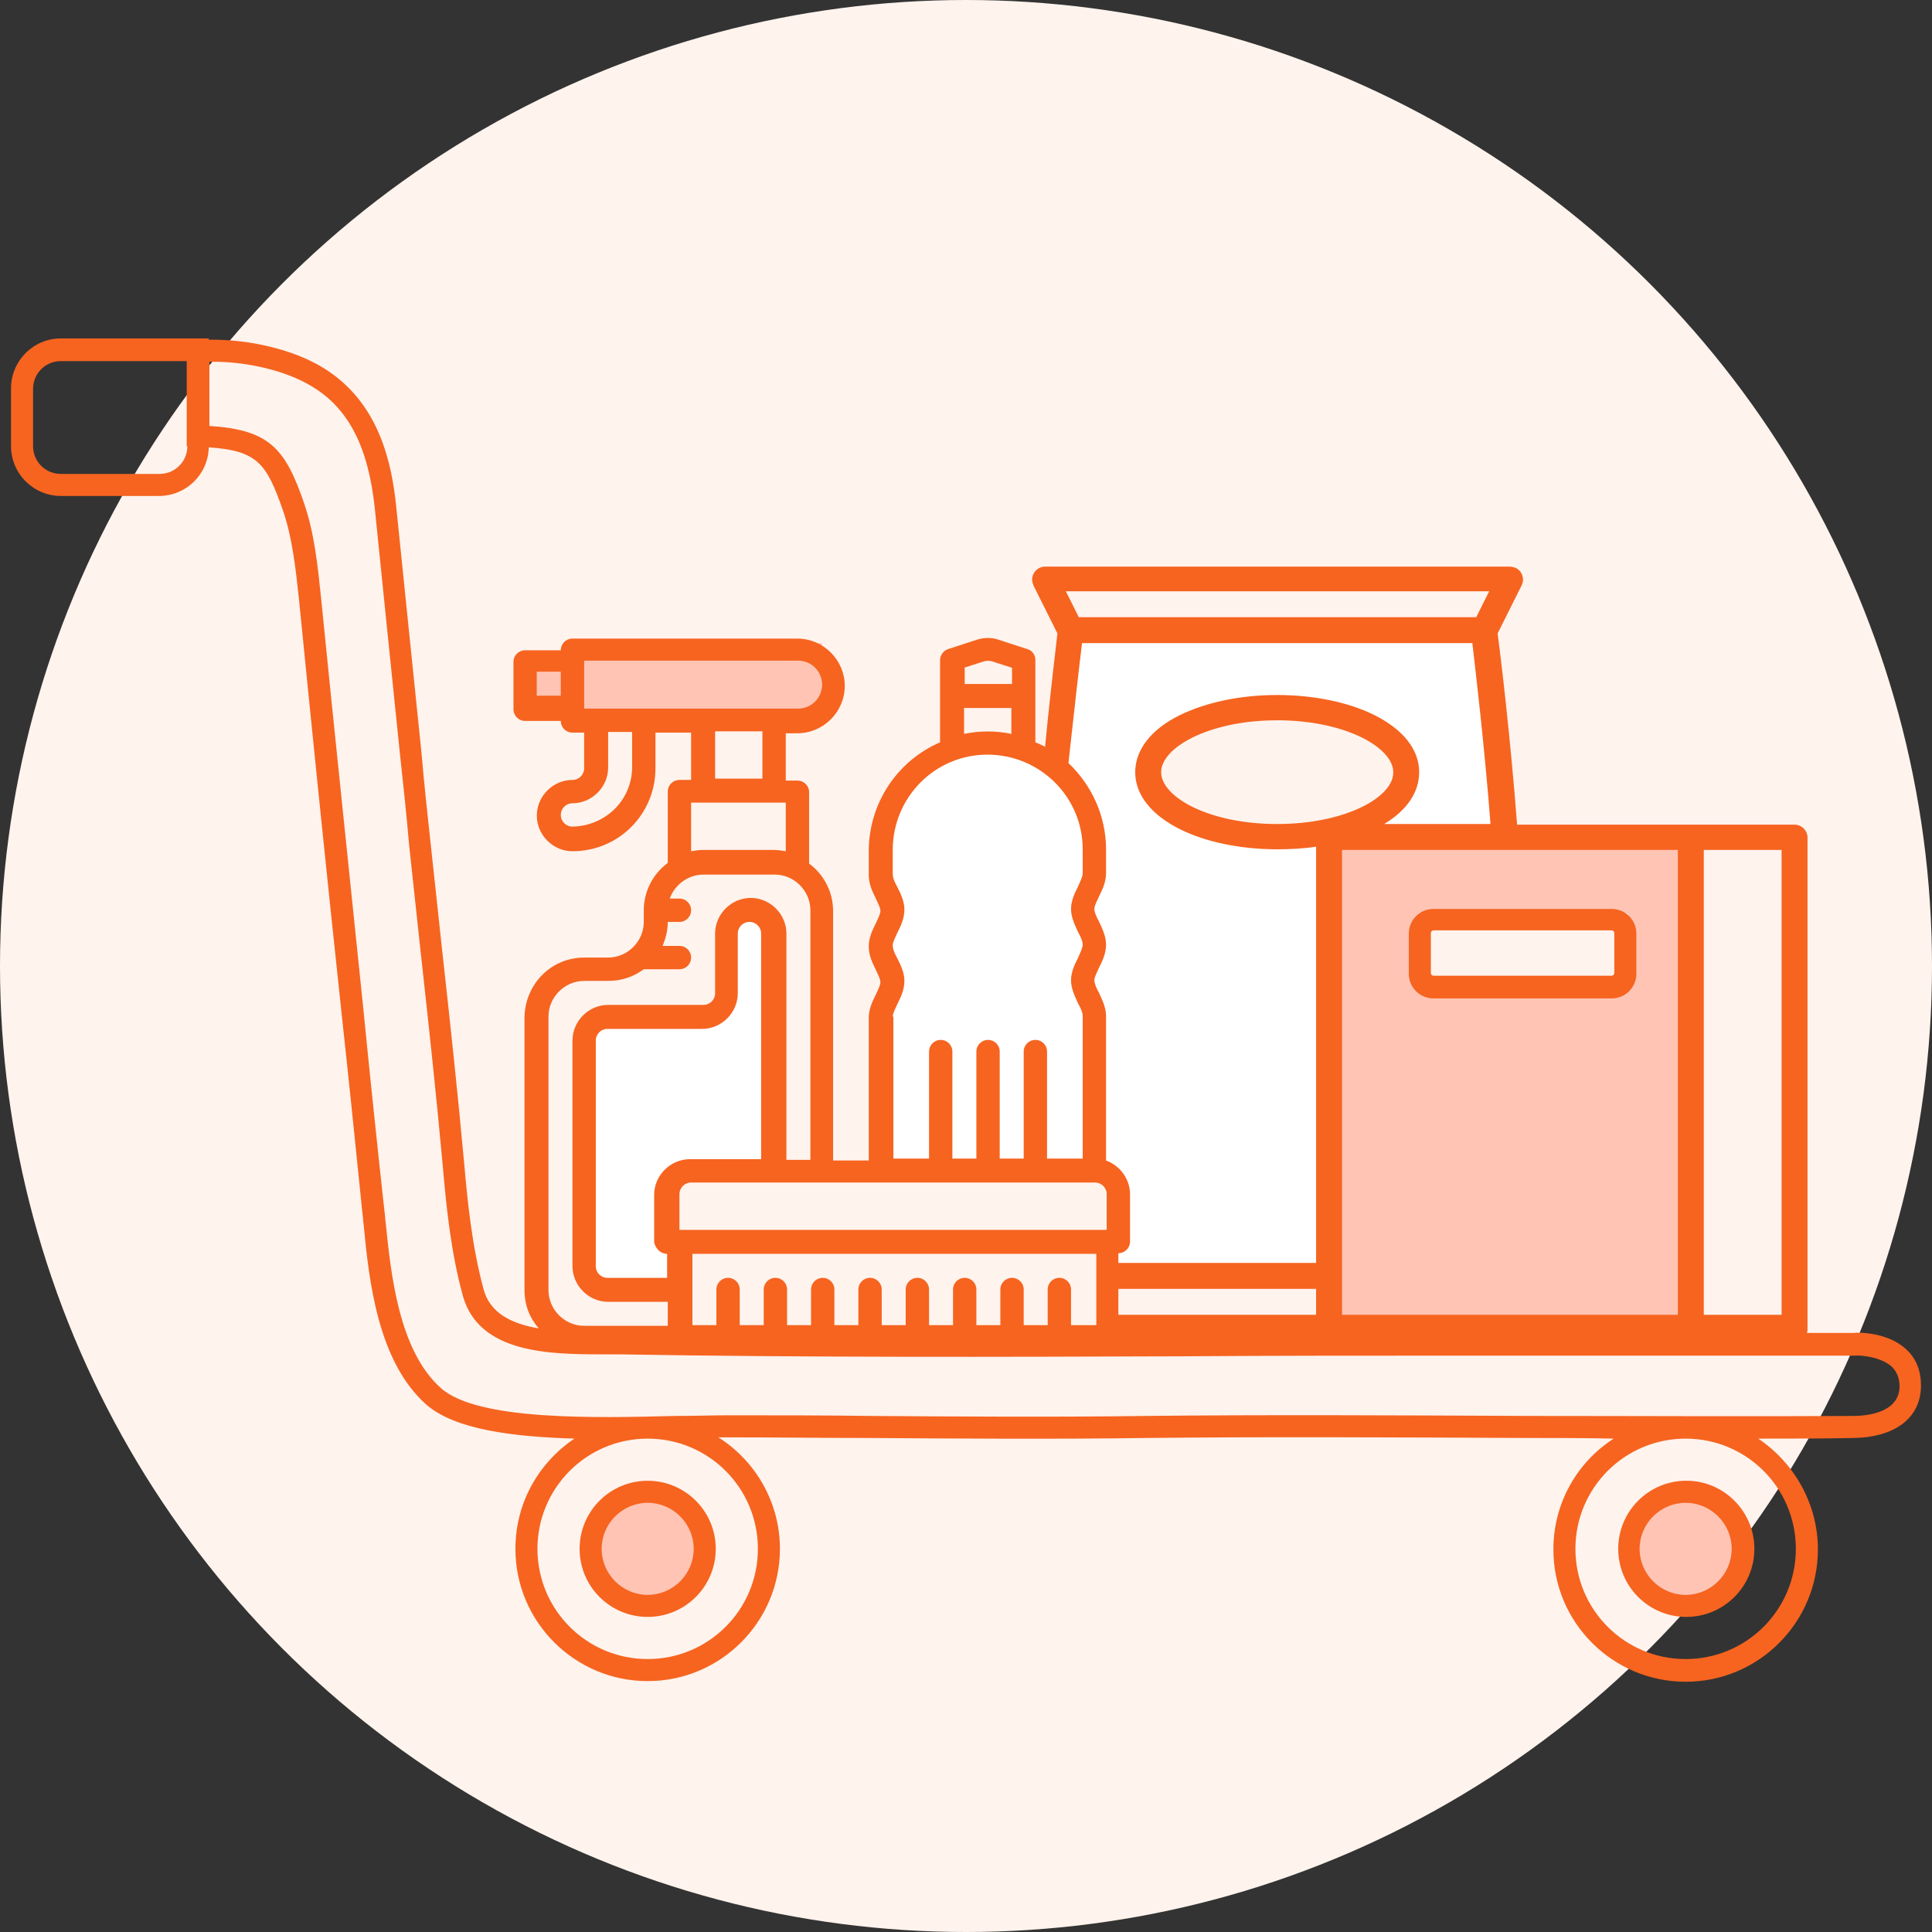 <?xml version="1.0" encoding="UTF-8"?>
<!-- Generator: Adobe Illustrator 24.0.3, SVG Export Plug-In . SVG Version: 6.00 Build 0)  -->
<svg version="1.1" id="Layer_1" xmlns="http://www.w3.org/2000/svg" xmlns:xlink="http://www.w3.org/1999/xlink" x="0px" y="0px" viewBox="0 0 298 298" style="enable-background:new 0 0 298 298;" xml:space="preserve">
<rect x="0" y="0" width="298" height="298" fill="#333333" stroke="none"/>
<style type="text/css">
	.st0{fill:#FFF3ED;}
	.st1{fill:#FFC4B4;}
	.st2{fill:#FFFFFF;}
	.st3{fill:#F66420;}
</style>
<title>products</title>
<circle id="Oval" class="st0" cx="149" cy="149" r="149"/>
<g>
	<circle class="st1" cx="99.9" cy="238.7" r="7.9"/>
	<circle class="st1" cx="260.1" cy="238.7" r="10.3"/>
	<rect x="82.8" y="101.8" class="st1" width="6.4" height="6.4"/>
	<rect x="89.2" y="99.2" class="st1" width="37.6" height="12"/>
	<path class="st1" d="M204.6,128.7v75.7h55.5v-75.7H204.6z M251.1,153.1h-32.3v-12.2h32.3V153.1z"/>
	<polygon class="st2" points="119.2,178.7 119.2,143.5 116.9,140.1 113.9,140.1 112.4,144.5 112.4,154 108.4,156.8 94.3,157.1    90.1,158.4 90.1,160.8 89.4,194.9 91,197.1 93.9,198.9 103.3,198.9 104.8,191.8 103.1,191.6 103.1,188.1 103.3,183.3 104.8,180.4    111.9,180.2  "/>
	<path class="st2" d="M228,98h-63l-2.3,19.6l-6.5-2.2l-10,1l-6.8,3.7l-2.9,9.6v7.4l1.4,4.9l-1.4,4.9l1.4,4.5l-1.4,7.9v21.6h32.5h2.5   v5.9l1.2,4.8l-1.8,3l2.7,2.2h31.3v-66.9l28.3-0.4L228,98z M197,129.4c-10.8,0-19.5-4.6-19.5-10.2c0-5.7,8.7-10.2,19.5-10.2   s19.5,4.6,19.5,10.2C216.5,124.8,207.8,129.4,197,129.4z" Googl="true"/>
	<g>
		<path class="st3" d="M294.1,208.2c-2.9-2.8-7.7-2.7-8.2-2.6c-2.4,0-4.8,0-7.2,0c0.1-0.2,0.1-0.5,0.1-0.7v-75.7c0-1.1-0.9-2-2-2    h-42.8c-1-13.3-2.6-26.6-3-29.5l3.7-7.4c0.5-1,0.1-2.2-0.9-2.7c-0.3-0.1-0.6-0.2-0.9-0.2h-71.7c-1.1,0-2,0.9-2,2    c0,0.3,0.1,0.6,0.2,0.9l3.7,7.4c-0.2,2-1.1,9-1.9,17.5c-0.5-0.3-1-0.5-1.5-0.7v-12.7c0-0.8-0.5-1.5-1.3-1.7l-4.3-1.4    c-1.1-0.4-2.3-0.4-3.5,0l-4.3,1.4c-0.7,0.2-1.3,0.9-1.3,1.7v12.7c-6.7,2.9-11,9.5-11,16.8v3.7c0,1.4,0.6,2.6,1.1,3.6    c0.3,0.7,0.7,1.4,0.7,1.9c0,0.5-0.4,1.2-0.7,1.9c-0.5,1-1.1,2.2-1.1,3.6c0,1.4,0.6,2.6,1.1,3.6c0.3,0.7,0.7,1.4,0.7,1.9    c0,0.5-0.4,1.2-0.7,1.9c-0.5,1-1.1,2.2-1.1,3.6v22h-5.5v-38.5c0-2.9-1.4-5.6-3.7-7.3h0v-11c0-1-0.8-1.8-1.8-1.8h-1.8v-7.3h1.8    c4,0,7.3-3.3,7.3-7.3c0-4-3.3-7.3-7.3-7.3H88.3c-1,0-1.8,0.8-1.8,1.8H81c-1,0-1.8,0.8-1.8,1.8v7.3c0,1,0.8,1.8,1.8,1.8h5.5    c0,1,0.8,1.8,1.8,1.8h1.8v5.5c0,1-0.8,1.8-1.8,1.8c-3,0-5.5,2.5-5.5,5.5c0,3,2.5,5.5,5.5,5.5c7.1,0,12.8-5.7,12.8-12.8v-5.5h5.5    v7.3h-1.8c-1,0-1.8,0.8-1.8,1.8v11h0c-2.3,1.7-3.7,4.4-3.7,7.3v1.8c0,3-2.5,5.5-5.5,5.5h-3.7c-5.1,0-9.1,4.1-9.2,9.2v42.1    c0,2.3,0.8,4.3,2.2,5.9c-4.1-0.7-7.5-2.3-8.5-6c-1.8-6.6-2.5-13.7-3-19.4c-1-11-2.2-22.1-3.4-32.9c-0.6-5.5-1.2-11.1-1.8-16.7    c-0.5-4.6-1-9.2-1.4-13.9c-1.3-12.5-2.6-25.4-3.9-38c-0.7-6.6-2.6-16-11.3-21.3c-4.6-2.8-11.4-4.4-17.6-4.3v-0.2H9.4    c-4.3,0-7.7,3.5-7.7,7.7v8.9c0,4.3,3.5,7.7,7.7,7.7h15.1c4.2,0,7.6-3.3,7.7-7.5c7.5,0.5,8.9,2.5,11.4,9.6c1.5,4.3,2,9.1,2.5,13.7    c2,20.1,4.1,40.8,6.5,63.2c1.1,10.1,2.2,20.7,3.3,31.6c0.1,0.6,0.1,1.2,0.2,1.9c0.8,8.3,2.1,20.9,9.6,27.6    c4.4,3.9,13.3,5,22.9,5.3c-5.5,3.7-9.1,9.9-9.1,17c0,11.3,9.2,20.4,20.4,20.4c11.3,0,20.4-9.2,20.4-20.4c0-7.2-3.8-13.6-9.5-17.2    c0.5,0,1,0,1.4,0c7.3,0,14.7,0.1,21.8,0.1c14,0.1,28.5,0.2,42.8,0c17.8-0.2,38.7-0.1,58.9,0c4.4,0,8.8,0,13.2,0.1    c-5.6,3.6-9.3,9.9-9.3,17.1c0,11.3,9.2,20.4,20.4,20.4c11.3,0,20.4-9.2,20.4-20.4c0-7.1-3.7-13.4-9.2-17.1c5.1,0,10,0,14.7-0.1    c6.4-0.1,10.4-3.1,10.4-8.1C296.3,211.5,295.6,209.6,294.1,208.2z M86.5,107.3h-3.7v-3.7h3.7V107.3z M102.9,193.4v3.7h-9.2    c-1,0-1.8-0.8-1.8-1.8v-34.8c0-1,0.8-1.8,1.8-1.8h14.6c3,0,5.5-2.5,5.5-5.5V144c0-1,0.8-1.8,1.8-1.8c1,0,1.8,0.8,1.8,1.8v34.8h-11    c-3,0-5.5,2.5-5.5,5.5v7.3C101.1,192.6,101.9,193.4,102.9,193.4z M203,202.8h-30.5v-4H203V202.8z M168.9,204.4h-3.7v-5.5    c0-1-0.8-1.8-1.8-1.8c-1,0-1.8,0.8-1.8,1.8v5.5h-3.7v-5.5c0-1-0.8-1.8-1.8-1.8s-1.8,0.8-1.8,1.8v5.5h-3.7v-5.5    c0-1-0.8-1.8-1.8-1.8c-1,0-1.8,0.8-1.8,1.8v5.5h-3.7v-5.5c0-1-0.8-1.8-1.8-1.8s-1.8,0.8-1.8,1.8v5.5h-3.7v-5.5    c0-1-0.8-1.8-1.8-1.8c-1,0-1.8,0.8-1.8,1.8v5.5h-3.7v-5.5c0-1-0.8-1.8-1.8-1.8s-1.8,0.8-1.8,1.8v5.5h-3.7v-5.5    c0-1-0.8-1.8-1.8-1.8c-1,0-1.8,0.8-1.8,1.8v5.5h-3.7v-5.5c0-1-0.8-1.8-1.8-1.8c-1,0-1.8,0.8-1.8,1.8v5.5h-3.7v-11h62.3V204.4z     M262.8,131.1h12v71.7h-12V131.1z M258.8,131.1v71.7H207v-71.7H258.8z M197,127.1c-10.6,0-17.9-4.2-17.9-8c0-3.8,7.4-8,17.9-8    s17.9,4.2,17.9,8C215,122.9,207.6,127.1,197,127.1z M229.7,91.2l-2,4h-61.3l-2-4H229.7z M166.9,99.2h60.2    c0.5,4.3,1.9,16.1,2.8,27.9h-16.4c3.5-2.1,5.4-4.9,5.4-8c0-3.5-2.5-6.6-6.9-8.8c-4-2-9.4-3.1-15-3.1s-10.9,1.1-15,3.1    c-4.5,2.2-6.9,5.4-6.9,8.8c0,3.5,2.5,6.6,6.9,8.8c4,2,9.4,3.1,15,3.1c2,0,4-0.1,6-0.4v16.5v23.5v24.2h-30.5v-1.5    c1,0,1.8-0.8,1.8-1.8v-7.3c0-2.3-1.5-4.4-3.7-5.2v-22.3c0-1.3-0.6-2.5-1.1-3.6c-0.4-0.7-0.7-1.4-0.7-1.9c0-0.5,0.4-1.2,0.7-1.9    c0.5-1,1.1-2.2,1.1-3.6c0-1.3-0.6-2.5-1.1-3.6c-0.4-0.7-0.7-1.4-0.7-1.9c0-0.5,0.4-1.2,0.7-1.9c0.5-1,1.1-2.2,1.1-3.6v-3.7    c0-5.1-2.2-9.9-5.8-13.3C165.7,109.5,166.5,102.4,166.9,99.2z M148.7,103l3.1-1c0.4-0.1,0.8-0.1,1.2,0l3.1,1v2.5h-7.3V103z     M148.7,109.2h7.3v4c-2.4-0.5-4.9-0.5-7.3,0V109.2z M137.7,156.8c0-0.5,0.4-1.2,0.7-1.9c0.5-1,1.1-2.2,1.1-3.6    c0-1.3-0.6-2.5-1.1-3.5c-0.4-0.7-0.7-1.4-0.7-2c0-0.5,0.4-1.2,0.7-1.9c0.5-1,1.1-2.2,1.1-3.6c0-1.3-0.6-2.5-1.1-3.5    c-0.4-0.7-0.7-1.4-0.7-2v-3.7c0-8.1,6.5-14.7,14.6-14.7c8.1,0,14.7,6.5,14.7,14.6c0,0.1,0,0.2,0,0.2v3.5c0,0.5-0.4,1.3-0.7,2    c-0.5,1-1.1,2.2-1.1,3.5c0,1.3,0.6,2.5,1.1,3.6c0.4,0.7,0.7,1.4,0.7,1.9c0,0.5-0.4,1.3-0.7,2c-0.5,1-1.1,2.2-1.1,3.5    c0,1.3,0.6,2.5,1.1,3.6c0.4,0.7,0.7,1.4,0.7,1.9v22h-5.5v-16.5c0-1-0.8-1.8-1.8-1.8c-1,0-1.8,0.8-1.8,1.8v16.5h-3.7v-16.5    c0-1-0.8-1.8-1.8-1.8s-1.8,0.8-1.8,1.8v16.5h-3.7v-16.5c0-1-0.8-1.8-1.8-1.8c-1,0-1.8,0.8-1.8,1.8v16.5h-5.5V156.8z M168.9,182.4    c1,0,1.8,0.8,1.8,1.8v5.5h-65.9v-5.5c0-1,0.8-1.8,1.8-1.8H168.9z M97.5,118.3c0,5.1-4.1,9.1-9.2,9.2c-1,0-1.8-0.8-1.8-1.8    s0.8-1.8,1.8-1.8c3,0,5.5-2.5,5.5-5.5v-5.5h3.7V118.3z M90.1,109.2v-7.3h33c2,0,3.7,1.6,3.7,3.7c0,2-1.6,3.7-3.7,3.7H90.1z     M117.6,112.8v7.3h-7.3v-7.3H117.6z M106.6,123.8h14.6v7.5c-0.6-0.1-1.2-0.2-1.8-0.2h-11c-0.6,0-1.2,0.1-1.8,0.2V123.8z     M84.6,156.8c0-3,2.5-5.5,5.5-5.5h3.7c2,0,3.9-0.6,5.5-1.8h5.5c1,0,1.8-0.8,1.8-1.8c0-1-0.8-1.8-1.8-1.8h-2.6    c0.5-1.2,0.8-2.4,0.8-3.7h1.8c1,0,1.8-0.8,1.8-1.8s-0.8-1.8-1.8-1.8h-1.5c0.8-2.2,2.9-3.7,5.2-3.7h11c3,0,5.5,2.5,5.5,5.5v38.5    h-3.7V144c0-3-2.5-5.5-5.5-5.5s-5.5,2.5-5.5,5.5v9.2c0,1-0.8,1.8-1.8,1.8H93.8c-3,0-5.5,2.5-5.5,5.5v34.8c0,3,2.5,5.5,5.5,5.5h9.2    v3.7H90.1c-3,0-5.5-2.5-5.5-5.5V156.8z M28.9,68.8c0,2.4-1.9,4.3-4.3,4.3H9.4c-2.4,0-4.3-1.9-4.3-4.3V60c0-2.4,1.9-4.3,4.3-4.3    h19.4V68.8z M116.9,238.9c0,9.4-7.6,17-17,17s-17-7.6-17-17c0-9.4,7.6-17,17-17S116.9,229.5,116.9,238.9z M277,238.9    c0,9.4-7.6,17-17,17c-9.4,0-17-7.6-17-17c0-9.4,7.6-17,17-17C269.4,221.9,277,229.5,277,238.9z M285.8,218.4    c-15.3,0.1-33,0-50.1,0c-20.2-0.1-41.1-0.2-58.9,0c-14.3,0.2-28.7,0.1-42.7,0c-7.1-0.1-14.5-0.1-21.8-0.1c-2.3,0-5.1,0.1-8,0.1    c-12.2,0.3-30.6,0.8-36.3-4.3c-6.5-5.8-7.7-17.6-8.5-25.4c-0.1-0.7-0.1-1.3-0.2-1.9c-1.2-10.9-2.3-21.5-3.3-31.6    c-2.3-22.4-4.5-43.1-6.5-63.2c-0.5-4.8-1-9.7-2.6-14.4c-2.9-8.4-5.3-11.3-14.6-11.9v-9.9c5.5-0.1,11.7,1.3,15.8,3.8    c5.7,3.4,8.7,9.4,9.7,18.7c1.3,12.7,2.6,25.6,3.9,38.1c0.5,4.6,1,9.2,1.4,13.9c0.6,5.6,1.2,11.2,1.8,16.7    c1.2,10.8,2.4,21.9,3.4,32.9c0.5,5.8,1.2,13.1,3.1,20c2.5,8.9,13.5,9,21.6,9c0.8,0,1.6,0,2.4,0c29.1,0.5,58.7,0.4,87.3,0.3    c13.4-0.1,27.2-0.1,40.8-0.1c9.6,0,20.2,0,30.8,0c5.3,0,10.6,0,15.8,0c5.2,0,10.5,0,15.8,0l0.1,0c1.1-0.1,4.1,0.2,5.8,1.7    c0.8,0.8,1.2,1.8,1.2,3.1C292.9,217.7,288.5,218.4,285.8,218.4z"/>
		<path class="st3" d="M89.4,238.9c0,5.8,4.7,10.5,10.5,10.5c5.8,0,10.5-4.7,10.5-10.5c0-5.8-4.7-10.5-10.5-10.5    C94.1,228.4,89.4,233.1,89.4,238.9z M107,238.9c0,3.9-3.2,7.1-7.1,7.1c-3.9,0-7.1-3.2-7.1-7.1c0-3.9,3.2-7.1,7.1-7.1    C103.8,231.8,107,235,107,238.9z"/>
		<path class="st3" d="M249.6,238.9c0,5.8,4.7,10.5,10.5,10.5c5.8,0,10.5-4.7,10.5-10.5c0-5.8-4.7-10.5-10.5-10.5    C254.3,228.4,249.6,233.1,249.6,238.9z M267.1,238.9c0,3.9-3.2,7.1-7.1,7.1c-3.9,0-7.1-3.2-7.1-7.1c0-3.9,3.2-7.1,7.1-7.1    C263.9,231.8,267.1,235,267.1,238.9z"/>
		<path class="st3" d="M221.1,154h27.5c2.1,0,3.8-1.7,3.8-3.8v-6.2c0-2.1-1.7-3.8-3.8-3.8h-27.5c-2.1,0-3.8,1.7-3.8,3.8v6.2    C217.3,152.3,219,154,221.1,154z M220.7,143.9c0-0.2,0.2-0.4,0.4-0.4h27.5c0.2,0,0.4,0.2,0.4,0.4v6.2c0,0.2-0.2,0.4-0.4,0.4h-27.5    c-0.2,0-0.4-0.2-0.4-0.4V143.9z"/>
	</g>
</g>
</svg>
